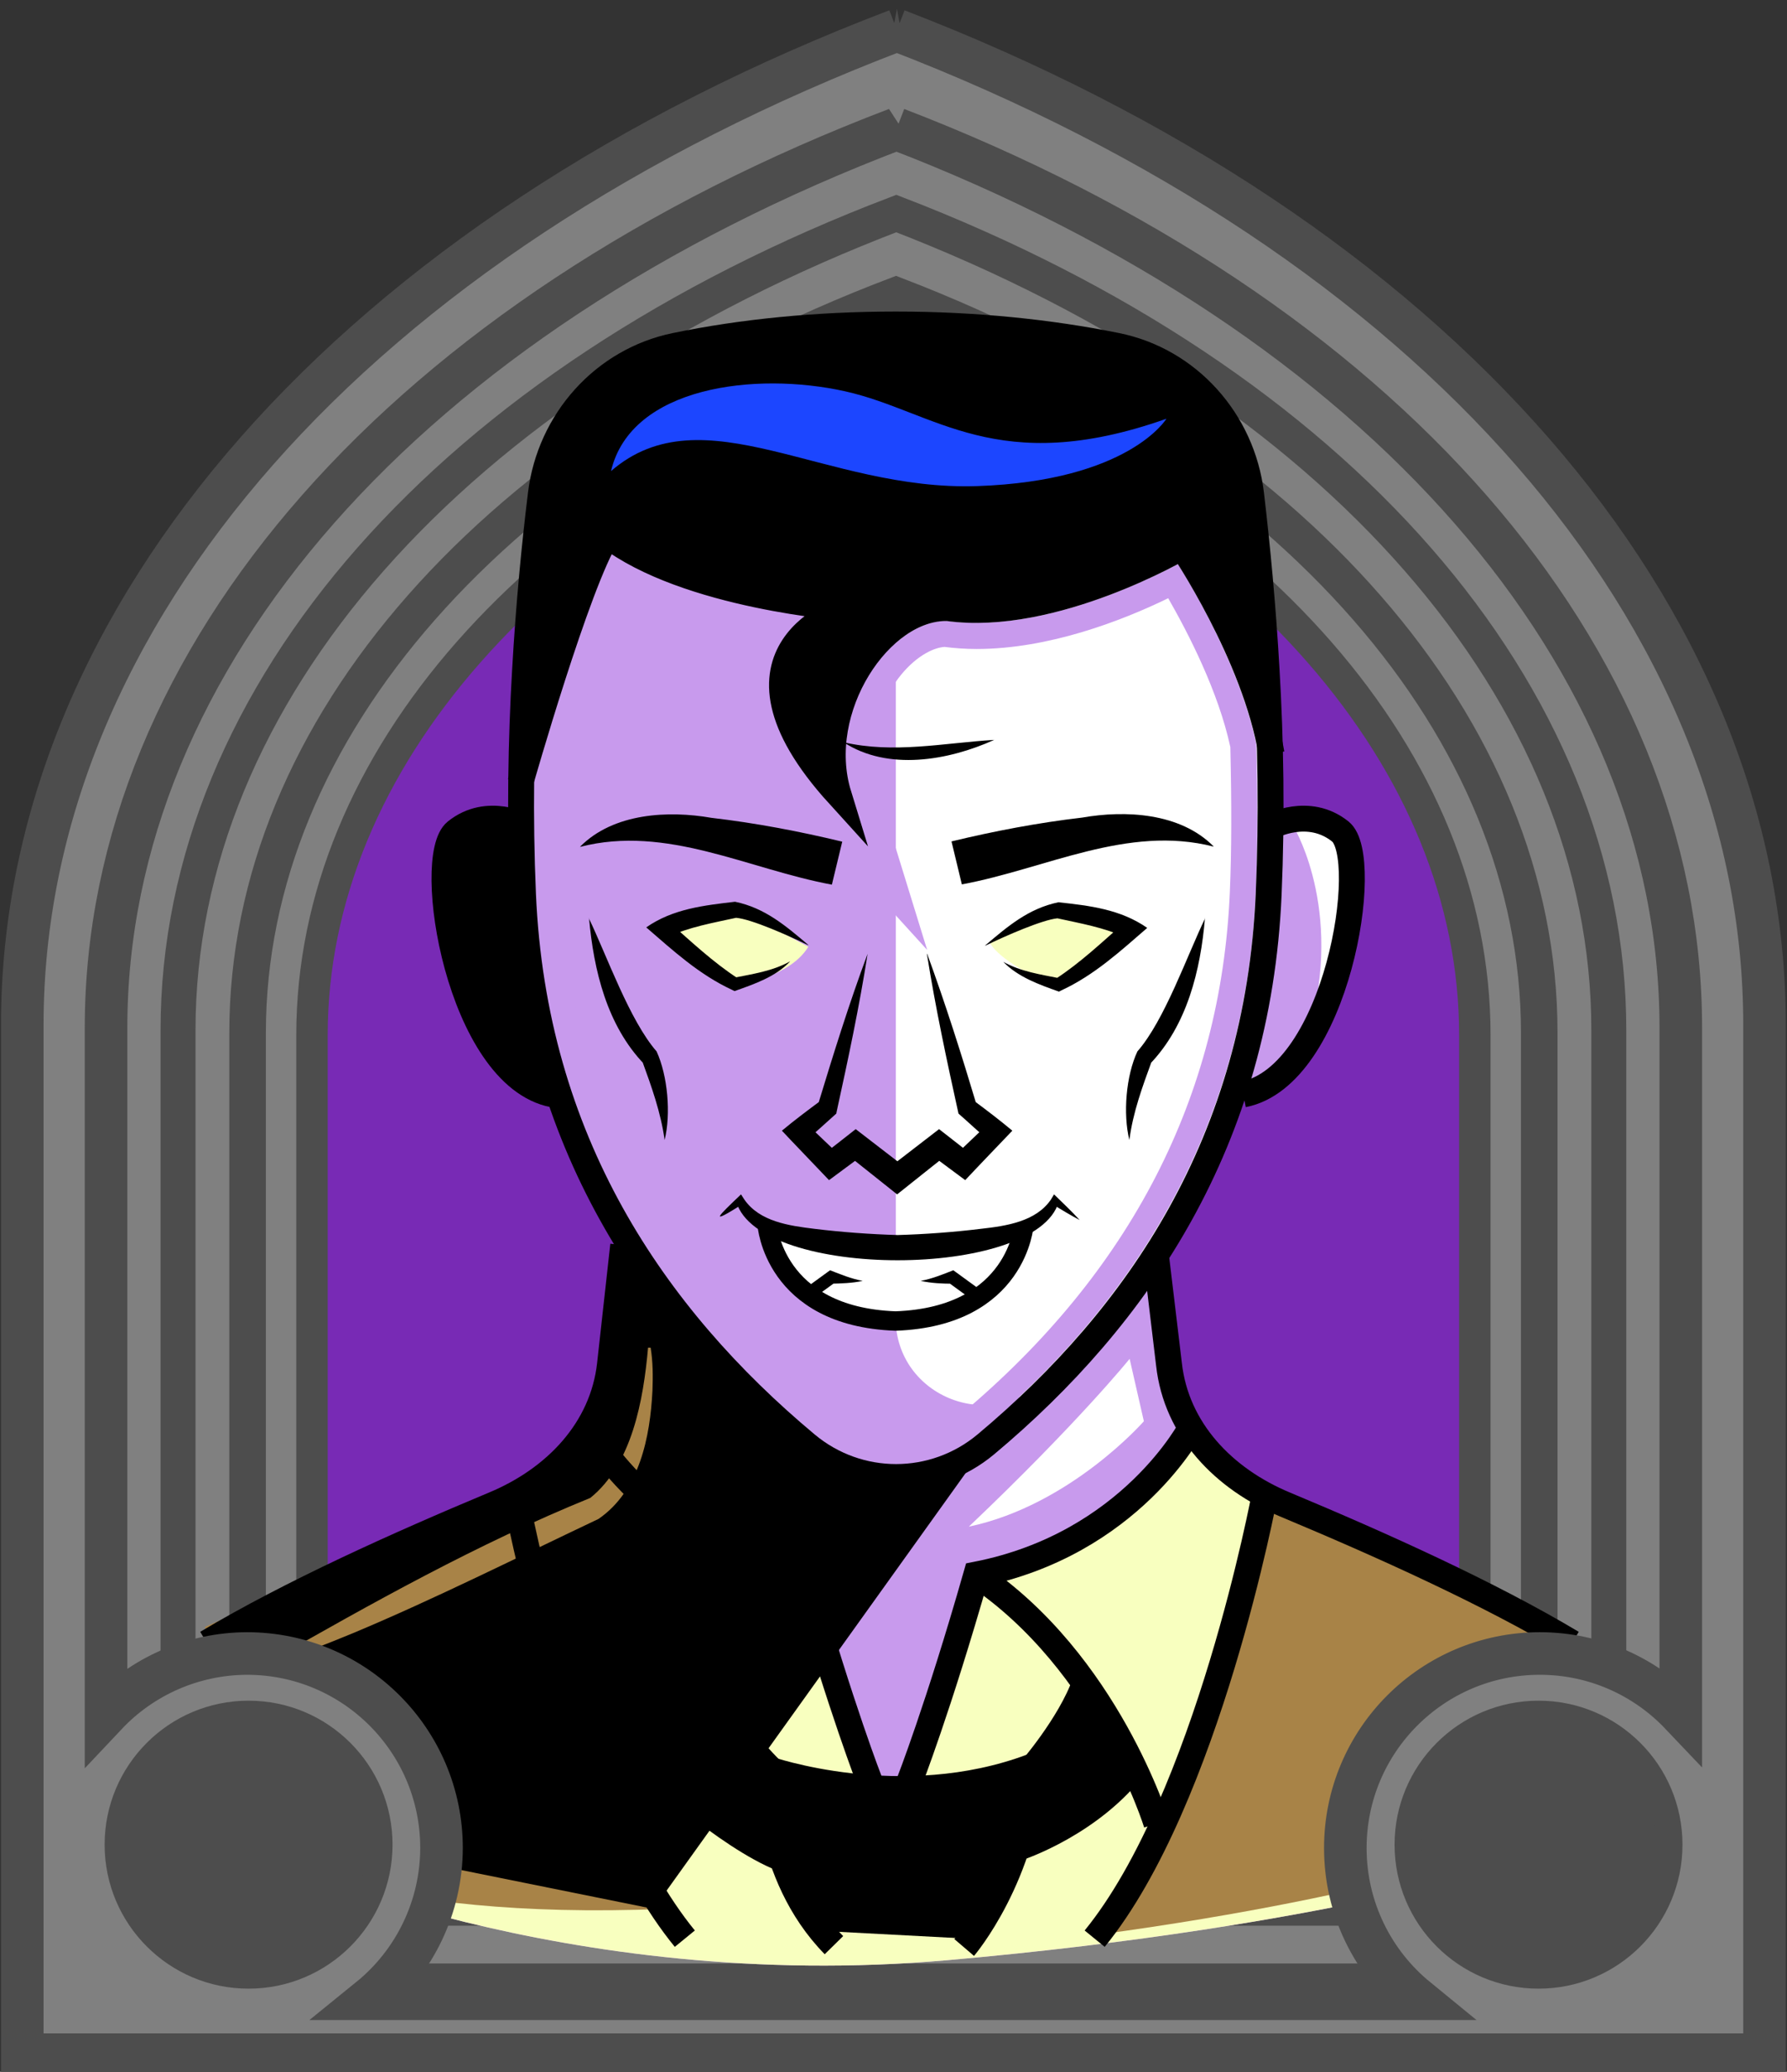 <svg id="Capa_2" xmlns="http://www.w3.org/2000/svg" xmlns:xlink="http://www.w3.org/1999/xlink" viewBox="0 0 69.02 80">
<rect x="0" y="0" width="69.02" height="80" fill="#333333" stroke="none"/>
<defs >
<style >
.cls-1{fill:#c89aed;}.cls-2{fill:#fff;}.cls-3{fill:#f8ffbf;}.cls-4{fill:#a88347;}.cls-5{fill:#782ab5;}.cls-6,.cls-7{stroke:#000;stroke-miterlimit:10;}.cls-6,.cls-7,.cls-8,.cls-9,.cls-10{fill:none;}.cls-11{fill:#1c46ff;}.cls-7{stroke-width:.75px;}.cls-8{stroke:#deb778;stroke-dasharray:0 0 0 4.06;stroke-linecap:round;stroke-linejoin:round;}.cls-12{fill:url(#USGS_19_Inundación_de_tierra);}.cls-13{fill:#deb778;}.cls-10{stroke:#1d1d1b;stroke-dasharray:0 0 2 2;stroke-width:.3px;}.cls-14{fill:#fcf0c5;}
</style>
<pattern id="USGS_19_Inundación_de_tierra" x="0" y="0" width="72" height="72" patternTransform="translate(-380.48 -16207) rotate(-90)" patternUnits="userSpaceOnUse" viewBox="0 0 72 72">
<g >
<rect class="cls-9" width="72" height="72">
</rect>
<g >
<line class="cls-10" x1="71" y1="71" x2="144.44" y2="71">
</line>
<line class="cls-10" x1="71" y1="67" x2="144.44" y2="67">
</line>
<line class="cls-10" x1="71" y1="63" x2="144.44" y2="63">
</line>
<line class="cls-10" x1="71" y1="59" x2="144.44" y2="59">
</line>
<line class="cls-10" x1="71" y1="55" x2="144.44" y2="55">
</line>
<line class="cls-10" x1="71" y1="51" x2="144.44" y2="51">
</line>
<line class="cls-10" x1="71" y1="47" x2="144.44" y2="47">
</line>
<line class="cls-10" x1="71" y1="43" x2="144.44" y2="43">
</line>
<line class="cls-10" x1="71" y1="39" x2="144.44" y2="39">
</line>
<line class="cls-10" x1="71" y1="35" x2="144.44" y2="35">
</line>
<line class="cls-10" x1="71" y1="31" x2="144.44" y2="31">
</line>
<line class="cls-10" x1="71" y1="27" x2="144.44" y2="27">
</line>
<line class="cls-10" x1="71" y1="23" x2="144.44" y2="23">
</line>
<line class="cls-10" x1="71" y1="19" x2="144.44" y2="19">
</line>
<line class="cls-10" x1="71" y1="15" x2="144.44" y2="15">
</line>
<line class="cls-10" x1="71" y1="11" x2="144.44" y2="11">
</line>
<line class="cls-10" x1="71" y1="7" x2="144.44" y2="7">
</line>
<line class="cls-10" x1="71" y1="3" x2="144.44" y2="3">
</line>
</g>
<g >
<line class="cls-10" x1="-1" y1="71" x2="72.44" y2="71">
</line>
<line class="cls-10" x1="-1" y1="67" x2="72.44" y2="67">
</line>
<line class="cls-10" x1="-1" y1="63" x2="72.44" y2="63">
</line>
<line class="cls-10" x1="-1" y1="59" x2="72.44" y2="59">
</line>
<line class="cls-10" x1="-1" y1="55" x2="72.44" y2="55">
</line>
<line class="cls-10" x1="-1" y1="51" x2="72.44" y2="51">
</line>
<line class="cls-10" x1="-1" y1="47" x2="72.44" y2="47">
</line>
<line class="cls-10" x1="-1" y1="43" x2="72.44" y2="43">
</line>
<line class="cls-10" x1="-1" y1="39" x2="72.44" y2="39">
</line>
<line class="cls-10" x1="-1" y1="35" x2="72.44" y2="35">
</line>
<line class="cls-10" x1="-1" y1="31" x2="72.44" y2="31">
</line>
<line class="cls-10" x1="-1" y1="27" x2="72.44" y2="27">
</line>
<line class="cls-10" x1="-1" y1="23" x2="72.44" y2="23">
</line>
<line class="cls-10" x1="-1" y1="19" x2="72.44" y2="19">
</line>
<line class="cls-10" x1="-1" y1="15" x2="72.44" y2="15">
</line>
<line class="cls-10" x1="-1" y1="11" x2="72.44" y2="11">
</line>
<line class="cls-10" x1="-1" y1="7" x2="72.44" y2="7">
</line>
<line class="cls-10" x1="-1" y1="3" x2="72.44" y2="3">
</line>
<line class="cls-10" x1="1.04" y1="69" x2="74.48" y2="69">
</line>
<line class="cls-10" x1="1.04" y1="65" x2="74.48" y2="65">
</line>
<line class="cls-10" x1="1.04" y1="61" x2="74.48" y2="61">
</line>
<line class="cls-10" x1="1.04" y1="57" x2="74.48" y2="57">
</line>
<line class="cls-10" x1="1.04" y1="53" x2="74.48" y2="53">
</line>
<line class="cls-10" x1="1.04" y1="49" x2="74.48" y2="49">
</line>
<line class="cls-10" x1="1.04" y1="45" x2="74.48" y2="45">
</line>
<line class="cls-10" x1="1.04" y1="41" x2="74.48" y2="41">
</line>
<line class="cls-10" x1="1.04" y1="37" x2="74.48" y2="37">
</line>
<line class="cls-10" x1="1.04" y1="33" x2="74.48" y2="33">
</line>
<line class="cls-10" x1="1.04" y1="29" x2="74.48" y2="29">
</line>
<line class="cls-10" x1="1.04" y1="25" x2="74.48" y2="25">
</line>
<line class="cls-10" x1="1.04" y1="21" x2="74.48" y2="21">
</line>
<line class="cls-10" x1="1.04" y1="17" x2="74.48" y2="17">
</line>
<line class="cls-10" x1="1.04" y1="13" x2="74.48" y2="13">
</line>
<line class="cls-10" x1="1.04" y1="9" x2="74.48" y2="9">
</line>
<line class="cls-10" x1="1.04" y1="5" x2="74.48" y2="5">
</line>
<line class="cls-10" x1="1.04" y1="1" x2="74.48" y2="1">
</line>
</g>
<g >
<line class="cls-10" x1="-73" y1="71" x2=".44" y2="71">
</line>
<line class="cls-10" x1="-73" y1="67" x2=".44" y2="67">
</line>
<line class="cls-10" x1="-73" y1="63" x2=".44" y2="63">
</line>
<line class="cls-10" x1="-73" y1="59" x2=".44" y2="59">
</line>
<line class="cls-10" x1="-73" y1="55" x2=".44" y2="55">
</line>
<line class="cls-10" x1="-73" y1="51" x2=".44" y2="51">
</line>
<line class="cls-10" x1="-73" y1="47" x2=".44" y2="47">
</line>
<line class="cls-10" x1="-73" y1="43" x2=".44" y2="43">
</line>
<line class="cls-10" x1="-73" y1="39" x2=".44" y2="39">
</line>
<line class="cls-10" x1="-73" y1="35" x2=".44" y2="35">
</line>
<line class="cls-10" x1="-73" y1="31" x2=".44" y2="31">
</line>
<line class="cls-10" x1="-73" y1="27" x2=".44" y2="27">
</line>
<line class="cls-10" x1="-73" y1="23" x2=".44" y2="23">
</line>
<line class="cls-10" x1="-73" y1="19" x2=".44" y2="19">
</line>
<line class="cls-10" x1="-73" y1="15" x2=".44" y2="15">
</line>
<line class="cls-10" x1="-73" y1="11" x2=".44" y2="11">
</line>
<line class="cls-10" x1="-73" y1="7" x2=".44" y2="7">
</line>
<line class="cls-10" x1="-73" y1="3" x2=".44" y2="3">
</line>
<line class="cls-10" x1="-70.96" y1="69" x2="2.48" y2="69">
</line>
<line class="cls-10" x1="-70.96" y1="65" x2="2.48" y2="65">
</line>
<line class="cls-10" x1="-70.96" y1="61" x2="2.48" y2="61">
</line>
<line class="cls-10" x1="-70.96" y1="57" x2="2.48" y2="57">
</line>
<line class="cls-10" x1="-70.96" y1="53" x2="2.48" y2="53">
</line>
<line class="cls-10" x1="-70.96" y1="49" x2="2.48" y2="49">
</line>
<line class="cls-10" x1="-70.96" y1="45" x2="2.48" y2="45">
</line>
<line class="cls-10" x1="-70.96" y1="41" x2="2.48" y2="41">
</line>
<line class="cls-10" x1="-70.96" y1="37" x2="2.48" y2="37">
</line>
<line class="cls-10" x1="-70.96" y1="33" x2="2.48" y2="33">
</line>
<line class="cls-10" x1="-70.96" y1="29" x2="2.48" y2="29">
</line>
<line class="cls-10" x1="-70.96" y1="25" x2="2.48" y2="25">
</line>
<line class="cls-10" x1="-70.96" y1="21" x2="2.48" y2="21">
</line>
<line class="cls-10" x1="-70.96" y1="17" x2="2.48" y2="17">
</line>
<line class="cls-10" x1="-70.96" y1="13" x2="2.48" y2="13">
</line>
<line class="cls-10" x1="-70.96" y1="9" x2="2.48" y2="9">
</line>
<line class="cls-10" x1="-70.96" y1="5" x2="2.48" y2="5">
</line>
<line class="cls-10" x1="-70.96" y1="1" x2="2.48" y2="1">
</line>
</g>
</g>
</pattern>
</defs>

  <path
     id="path7641-4"
     style="fill:#782ab5;fill-opacity:1;stroke:#4d4d4d;stroke-width:1.622;stop-color:#000000"
     d="M 34.9,1.694 C 14.323,9.527 1.63,23.954 1.569,39.581 V 79.197 H 67.964 V 39.581 C 67.958,23.99 55.374,9.571 34.9,1.694 Z"/>
  <path
     id="path7641-7"
     style="fill:#808080;stroke:#4d4d4d;stroke-width:1.483;stop-color:#000000"
     d="M 34.629,5.043 C 15.816,12.204 4.154,25.395 4.154,39.683 V 76.559 H 64.859 V 39.683 c 0,-14.255 -11.51,-27.438 -30.23,-34.64 z m -0.012,3.436 C 51.537,14.988 61.942,26.904 61.942,39.789 v 33.828 H 7.072 v -33.828 c 0,-12.914 10.54,-24.837 27.545,-31.31 z"/>
  <path
     id="path7641-7-8"
     style="fill:#808080;stroke:#4d4d4d;stroke-width:1.35;stop-color:#000000"
     d="M 34.618,8.246 C 17.491,14.766 6.876,26.774 6.876,39.781 v 33.57 H 62.138 v -33.57 c 0,-12.977 -10.478,-24.978 -27.52,-31.535 z m -0.011,3.128 c 15.403,5.926 24.875,16.774 24.875,28.503 V 70.672 H 9.532 V 39.877 c 0,-11.756 9.595,-22.61 25.075,-28.503 z"/>
  <path
     id="path7641-7-8-0"
     style="fill:#808080;stroke:#4d4d4d;stroke-width:1.214;stop-color:#000000"
     d="M 34.607,11.526 C 19.207,17.389 9.662,28.186 9.662,39.881 V 70.066 H 59.352 V 39.881 c 0,-11.668 -9.422,-22.459 -24.745,-28.355 z m -0.01,2.812 c 13.85,5.329 22.366,15.083 22.366,25.629 V 67.657 H 12.05 V 39.968 c 0,-10.571 8.627,-20.33 22.547,-25.629 z"/>


<g id="Characters">
<g >
<path class="cls-1" d="M61.32,63.45l-2.08,8.31s-7.76,2.62-22.64,3.93c-14.87,1.31-26.13-3.93-26.13-3.93l-2.84-8.21s8.85-4.26,11.48-5.68c1.72-.93,2.78-1.68,3.46-2.45,.36-.41,.61-.82,.8-1.27,.55-1.31,.66-6.67,.66-6.67,0,0-.55-.44-2.73-5.03-3.94-2.19-4.71-7.98-4.16-9.51,.55-1.53,2.95-1.75,2.95-1.75l.11-2.85c-.08-3.56-.11-10.38,3.28-13.66,2.63-2.96,13.56-2.08,13.56-2.08,0,0,8.83-.98,10.83,4.81,1.64,4.81,1.2,14,1.2,14,0,0,2.51,.11,2.95,1.31s.88,7.11-4.37,9.51c-.55,1.31-2.95,6.23-2.95,6.23,0,0,0,3.78,1.47,6.49,.61,1.13,1.46,2.06,2.68,2.48,3.61,.99,12.47,6.02,12.47,6.02Z">
</path>
<path class="cls-2" d="M34.6,50.87V23.2l11.16-2.21s3.14,4.98,3.41,7.57c-.09,7.29-.28,15.59-4.98,20.48-1.48,1.54-2.68,2.93-3.73,4.09-2.06,2.3-5.87,.84-5.87-2.25Z">
</path>
<path class="cls-3" d="M61.32,63.45l-2.08,8.31s-7.76,2.62-22.64,3.93c-14.87,1.31-26.13-3.93-26.13-3.93l-2.84-8.21s8.85-4.26,11.48-5.68c1.72-.93,2.78-1.68,3.46-2.45,.51,.56,3.82,4.1,8.5,5.57,2.07,6.41,2.64,7.82,2.64,7.82l1.51-.19,2.45-7.82s5.86-1.03,8.5-5.85c.61,1.13,1.46,2.06,2.68,2.48,3.61,.99,12.47,6.02,12.47,6.02Z">
</path>
<path class="cls-4" d="M19.93,57.84s1.22,11.08,5.73,15.87c-11.45,.47-15.77-2.25-15.77-2.25l-1.97-8.64s7.89-3.47,12.02-4.98Z">
</path>
<path class="cls-4" d="M49.04,58s-3.3,12.27-6.6,16.7c11.44-1.55,16.91-3.71,16.91-3.71l1.2-7.83s-10.58-5.26-11.51-5.15Z">
</path>
<path d="M27.26,64.39l2.27,3.67s3.9,2.68,10.13,.35c1.4-1.75,2.04-3.14,2.04-3.14,0,0,1.86,1.8,2.09,3.26-2.85,2.44-4.25,2.68-4.25,2.68l-1.75,3.67-6.63-.35-1.28-2.97s-4.36-2.5-5-3.78c1.05-1.92,2.39-3.38,2.39-3.38Z">
</path>
<path d="M37.72,56.29l-12.48,17.42-15-3.03-1.91-7.54s7.02-3.9,10.75-4.94c3.81-2.34,4.29-4.05,4.29-4.05l1-6.01s4.68,7.28,7.71,8.41,4.42,.61,5.64-.26Z">
</path>
<path class="cls-4" d="M10.28,64.23c4.07-2.32,8.17-4.62,12.52-6.39,1.61-1.3,2.05-3.77,2.23-5.8,0,0,.1,0,.1,0,.09,.55,.09,1.1,.07,1.66-.09,1.78-.49,3.85-2.08,4.95-3.06,1.45-6.37,3.11-9.48,4.41-1.09,.45-2.19,.88-3.32,1.26,0,0-.05-.09-.05-.09h0Z">
</path>
<path class="cls-2" d="M29.63,47.48s3.19,2.13,9.84,.11c-1.97,3.88-5.53,3.3-5.96,3.35s-3.4-.43-3.88-3.46Z">
</path>
<path class="cls-3" d="M31.22,36.56l-2.56-1.39-3.07,.66,2.63,2.19s2.19-.15,3-1.46Z">
</path>
<path class="cls-3" d="M38.24,36.41l2.56-1.32,2.85,.88s-2.19,1.9-2.85,2.12c-2.27-.95-2.56-1.68-2.56-1.68Z">
</path>
<path d="M20.24,29.37s.38-9.98,.92-11.67,2.23-3.76,5.45-4.38,12.29-1.15,16.89,.23c4.61,1.46,5.68,6.3,5.3,13.74-2.38-4.99-3.23-5.91-3.23-5.91,0,0-3.76,1.69-9.98,2.23-3.38,1.69-3.69,5.61-3.38,6.91-2.99-3.46-2-5.99-.15-6.99-5.3-.77-8.98-2.92-8.98-2.92l-2.84,8.75Z">
</path>
<path class="cls-11" d="M45.05,16.17s-1.44,2.4-7.31,2.6-10.58-3.66-14.14-.58c.77-3.27,5.58-3.85,9.04-3.08s5.87,3.37,12.41,1.06Z">
</path>
<path class="cls-2" d="M43.63,52.47l.55,2.41s-2.83,3.24-6.76,4.07c4.21-4,6.21-6.48,6.21-6.48Z">
</path>
<path d="M20,31.68s.91,9.33,1.56,10.76c-3.89-.78-4.6-7.71-4.54-9.07s1.83-1.92,2.98-1.68Z">
</path>
<path class="cls-1" d="M24.09,22.83c1.58,.81,3.43,1.33,5.1,1.66-.14,.26-.25,.54-.33,.82-.53,1.89,.29,4.04,2.42,6.39l1.51,1.66,3.02,3.32-1.32-4.28-.66-2.14c-.39-1.26-.05-2.85,.86-4.06,.61-.81,1.32-1.19,1.79-1.22,.4,.05,.81,.08,1.24,.08,2.78,0,5.59-1.08,7.4-1.96,.78,1.36,1.94,3.61,2.4,5.75,.05,2.2,.05,3.98-.02,5.61-.34,7.88-3.83,14.66-10.38,20.15-.7,.59-1.59,.91-2.51,.91s-1.8-.32-2.51-.91c-6.57-5.49-10.07-12.27-10.4-20.16-.06-1.31-.08-2.67-.07-4.15,.72-2.47,1.71-5.6,2.46-7.48m-.47-1.42c-1.04,2.1-2.68,7.69-2.99,8.76-.01,1.47,.01,2.92,.07,4.34,.35,8.18,3.97,15.2,10.76,20.88,.91,.76,2.03,1.14,3.15,1.14s2.24-.38,3.15-1.15c6.77-5.67,10.39-12.69,10.74-20.87,.08-1.88,.07-3.81,.02-5.77-.6-2.88-2.37-5.9-3.02-6.95-1.18,.62-4.55,2.27-7.79,2.27-.4,0-.79-.02-1.18-.08-.84,0-1.86,.58-2.64,1.62-1.1,1.45-1.5,3.39-1.02,4.95l.66,2.14-1.51-1.66c-1.89-2.08-2.63-3.91-2.2-5.45,.22-.8,.73-1.37,1.24-1.78-1.94-.28-5.23-.94-7.44-2.39h0Z">
</path>
<path class="cls-2" d="M50.01,32.01s2.02,3.41,.39,8.3c2.72-5.35,2.02-7.6,1.32-8.15s-1.71-.16-1.71-.16Z">
</path>
<path class="cls-6" d="M48.32,19.07c-.34-2.82-2.42-5.16-5.2-5.72-2.57-.52-5.46-.82-8.52-.82s-5.95,.29-8.51,.82c-2.78,.57-4.85,2.9-5.2,5.72-.25,2.04-.47,4.33-.61,6.8-.16,2.72-.21,5.65-.08,8.66,.41,9.52,5.04,16.31,10.94,21.24,2.02,1.69,4.93,1.68,6.94,0,5.89-4.93,10.51-11.72,10.92-21.24,.13-3.01,.08-5.94-.08-8.66-.14-2.47-.36-4.76-.6-6.8Z">
</path>
<path class="cls-6" d="M20.1,30.22s2.21-7.76,3.36-9.55c3.06,2.36,9.25,2.81,9.25,2.81,0,0-5.42,1.6-.32,7.21-1.02-3.32,1.6-7.27,4.21-7.21,4.08,.57,9.06-2.36,9.06-2.36,0,0,2.81,4.15,3.45,7.98">
</path>
<path class="cls-6" d="M20.29,31.91s-1.45-.79-2.68,.2,.12,9.44,3.75,10.15">
</path>
<path class="cls-6" d="M49.09,31.91s1.45-.79,2.68,.2-.12,9.44-3.75,10.15">
</path>
<path d="M22.41,32.69c1.29-1.3,3.41-1.4,5.07-1.11,1.71,.2,3.39,.52,5.05,.92,0,0-.4,1.66-.4,1.66-3.24-.6-6.38-2.32-9.72-1.46h0Z">
</path>
<path d="M31.22,36.5c-.8-.39-2.2-1.01-2.79-1.06-.86,.19-1.85,.36-2.62,.74,0,0,.03-.58,.03-.58,.84,.75,1.72,1.57,2.66,2.18,0,0-.18-.02-.18-.02,.75-.15,1.52-.26,2.2-.64-.56,.6-1.39,.88-2.15,1.15,0,0-.1-.05-.1-.05-1.27-.59-2.27-1.51-3.31-2.41,1.03-.72,2.24-.85,3.43-.99,1.16,.24,1.97,.94,2.82,1.66h0Z">
</path>
<path d="M22.74,35.45c.71,1.48,1.57,3.94,2.62,5.15,.43,.94,.56,2.41,.31,3.42-.15-1.08-.51-2.07-.87-3.06l.09,.14c-1.45-1.5-1.96-3.64-2.14-5.65h0Z">
</path>
<path d="M46.87,32.69c-3.33-.85-6.48,.86-9.72,1.46,0,0-.4-1.66-.4-1.66,1.66-.4,3.34-.72,5.05-.92,1.66-.29,3.78-.19,5.07,1.11h0Z">
</path>
<path d="M38.06,36.5c.85-.72,1.66-1.42,2.82-1.66,1.2,.13,2.4,.27,3.43,.99-1.04,.9-2.04,1.82-3.31,2.41,0,0-.1,.05-.1,.05-.76-.27-1.58-.56-2.15-1.15,.68,.38,1.45,.49,2.2,.64,0,0-.18,.02-.18,.02,.94-.61,1.81-1.43,2.66-2.18,0,0,.03,.58,.03,.58-.77-.38-1.76-.55-2.62-.74-.59,.06-1.99,.67-2.79,1.06h0Z">
</path>
<path d="M46.54,35.45c-.17,2.01-.69,4.15-2.14,5.65,0,0,.09-.14,.09-.14-.36,.99-.73,1.98-.87,3.06-.25-1.01-.13-2.48,.31-3.42,1.05-1.2,1.91-3.68,2.62-5.15h0Z">
</path>
<path d="M35.81,36.83c.71,1.94,1.33,3.9,1.92,5.87l-.12-.2c.5,.37,1.01,.76,1.49,1.16-.4,.42-1.42,1.48-1.82,1.91-.22-.16-1.07-.8-1.31-.97,0,0,.59,0,.59,0-.22,.18-1.73,1.37-1.91,1.52-.17-.14-1.7-1.35-1.91-1.52,0,0,.59,0,.59,0-.24,.18-1.08,.8-1.31,.97-.18-.19-1.29-1.35-1.49-1.56,0,0-.33-.35-.33-.35,.48-.4,1-.79,1.5-1.16,0,0-.12,.2-.12,.2,.6-1.97,1.21-3.94,1.93-5.87-.32,2.04-.75,4.06-1.19,6.07l-.02,.1c-.39,.35-.77,.7-1.17,1.04,0,0,.03-.64,.03-.64l1.27,1.21-.62-.04c.22-.17,1.04-.81,1.24-.97,.16,.12,1.71,1.32,1.92,1.48,0,0-.62,0-.62,0,.21-.16,1.75-1.35,1.92-1.48,.2,.16,1.03,.8,1.24,.97,0,0-.62,.04-.62,.04l1.27-1.21,.03,.64c-.4-.34-.78-.7-1.17-1.04-.45-2.04-.89-4.09-1.22-6.17h0Z">
</path>
<path d="M41.7,47.11c-.36-.19-.71-.4-1.06-.62l.25-.08c-.86,3-11.57,3.01-12.45,0,0,0,.25,.08,.25,.08-1.35,.85-.97,.49-.07-.37,0,0,.13,.2,.13,.2,.59,.85,1.72,1.01,2.71,1.13,1.06,.13,2.17,.21,3.21,.24,1.04-.03,2.15-.11,3.21-.24,.99-.11,2.13-.28,2.71-1.13,0,0,.12-.2,.12-.2,.33,.32,.67,.64,.99,.99h0Z">
</path>
<path class="cls-7" d="M39.55,47.28s-.24,3.56-4.96,3.73c-4.72-.17-4.96-3.73-4.96-3.73">
</path>
<path d="M31.07,49.77l.88-.64,.11-.08c.41,.16,.82,.33,1.26,.41-.41,.09-.84,.1-1.27,.11l.19-.04-.88,.64-.29-.4h0Z">
</path>
<path d="M37.52,50.17l-.88-.64,.19,.04c-.43,0-.86-.02-1.27-.11,.44-.08,.85-.25,1.26-.41,0,0,.11,.08,.11,.08l.88,.64-.29,.4h0Z">
</path>
<path d="M32.58,28.66c1.94,.45,3.85,.03,5.82-.09-1.77,.8-4.11,1.21-5.82,.09h0Z">
</path>
<path class="cls-6" d="M24.07,48.08l-.51,4.6c-.28,2.53-2.12,4.43-4.47,5.41-3.71,1.55-7.87,3.42-11.1,5.35">
</path>
<path class="cls-6" d="M44.64,48.42l.51,4.26c.28,2.53,2.12,4.43,4.47,5.41,3.71,1.55,7.87,3.42,11.1,5.35">
</path>
<path class="cls-6" d="M22.69,55.07s2.34,4.56,8.32,5.73c1.48,5.18,2.59,8.01,2.59,8.01">
</path>
<path class="cls-6" d="M19.93,57.84s2.14,11.66,6.52,17.02">
</path>
<path class="cls-6" d="M24.04,70.42s1.91-6.23,6.97-9.62">
</path>
<path class="cls-6" d="M46.03,55.07s-2.34,4.56-8.32,5.73c-1.48,5.18-2.59,8.01-2.59,8.01">
</path>
<path class="cls-6" d="M48.85,57.7s-2.2,11.8-6.57,17.16">
</path>
<path class="cls-6" d="M44.67,70.42s-1.91-6.23-6.97-9.62">
</path>
<path class="cls-6" d="M37.24,75.2s2.36-2.76,2.63-6.99c-5.07,1.91-10.24,.09-10.24,.09,0,0-.13,4.05,2.58,6.81">
</path>
<path class="cls-6" d="M27.23,64.3s.8,2.45,2.76,4.23">
</path>
<path class="cls-6" d="M25,68.08s3.07,2.85,5.21,3.69">
</path>
<path class="cls-6" d="M39.73,68.44s1.6-1.82,2.18-3.47">
</path>
<path class="cls-6" d="M39.38,71.33s2.8-.93,4.49-3.2">
</path>
</g>
</g>
  <g
     id="g20645">
    <path
       style="fill:#808080;stroke:#4d4d4d;stroke-width:0.938;stop-color:#000000;fill-opacity:1"
       d="m 9.542,65.883 a 5.476,5.476 0 0 1 5.476,5.476 5.476,5.476 0 0 1 -5.476,5.476 5.476,5.476 0 0 1 -5.476,-5.476 5.476,5.476 0 0 1 5.476,-5.476 z"/>
    <path
       style="fill:#808080;stroke:#4d4d4d;stroke-width:0.938;stop-color:#000000;fill-opacity:1"
       d="m 59.472,65.883 a 5.476,5.476 0 0 1 5.476,5.476 5.476,5.476 0 0 1 -5.476,5.476 5.476,5.476 0 0 1 -5.476,-5.476 5.476,5.476 0 0 1 5.476,-5.476 z"/>
    <path
       id="path7641"
       style="fill:#808080;stroke:#4d4d4d;stroke-width:1.644;stop-color:#000000"
       d="M 34.643,1.166 C 13.788,9.105 0.861,23.727 0.861,39.564 V 79.34 H 68.152 V 39.564 c 0,-15.801 -12.759,-30.415 -33.51,-38.398 z m -0.014,3.809 C 53.385,12.191 64.918,25.4 64.918,39.682 v 26.508 c -1.369,-1.441 -3.301,-2.342 -5.445,-2.342 -4.149,0 -7.512,3.363 -7.512,7.512 0,2.347 1.076,4.443 2.762,5.82 H 14.27 c 1.756,-1.423 2.778,-3.56 2.783,-5.82 4.8e-5,-4.149 -3.363,-7.512 -7.512,-7.512 -2.062,0.006 -4.031,0.86 -5.445,2.361 V 39.682 c 0,-14.315 11.683,-27.532 30.533,-34.707 z"/>
    <circle
       style="fill:#4d4d4d;fill-opacity:1;stroke:#4d4d4d;stop-color:#000000"
       id="path16431"
       cx="9.601"
       cy="71.23"
       r="5.06" />
    <circle
       style="fill:#4d4d4d;fill-opacity:1;stroke:#4d4d4d;stop-color:#000000"
       id="path16431-3"
       cx="59.423"
       cy="71.23"
       r="5.06" />
  </g>
</svg>
